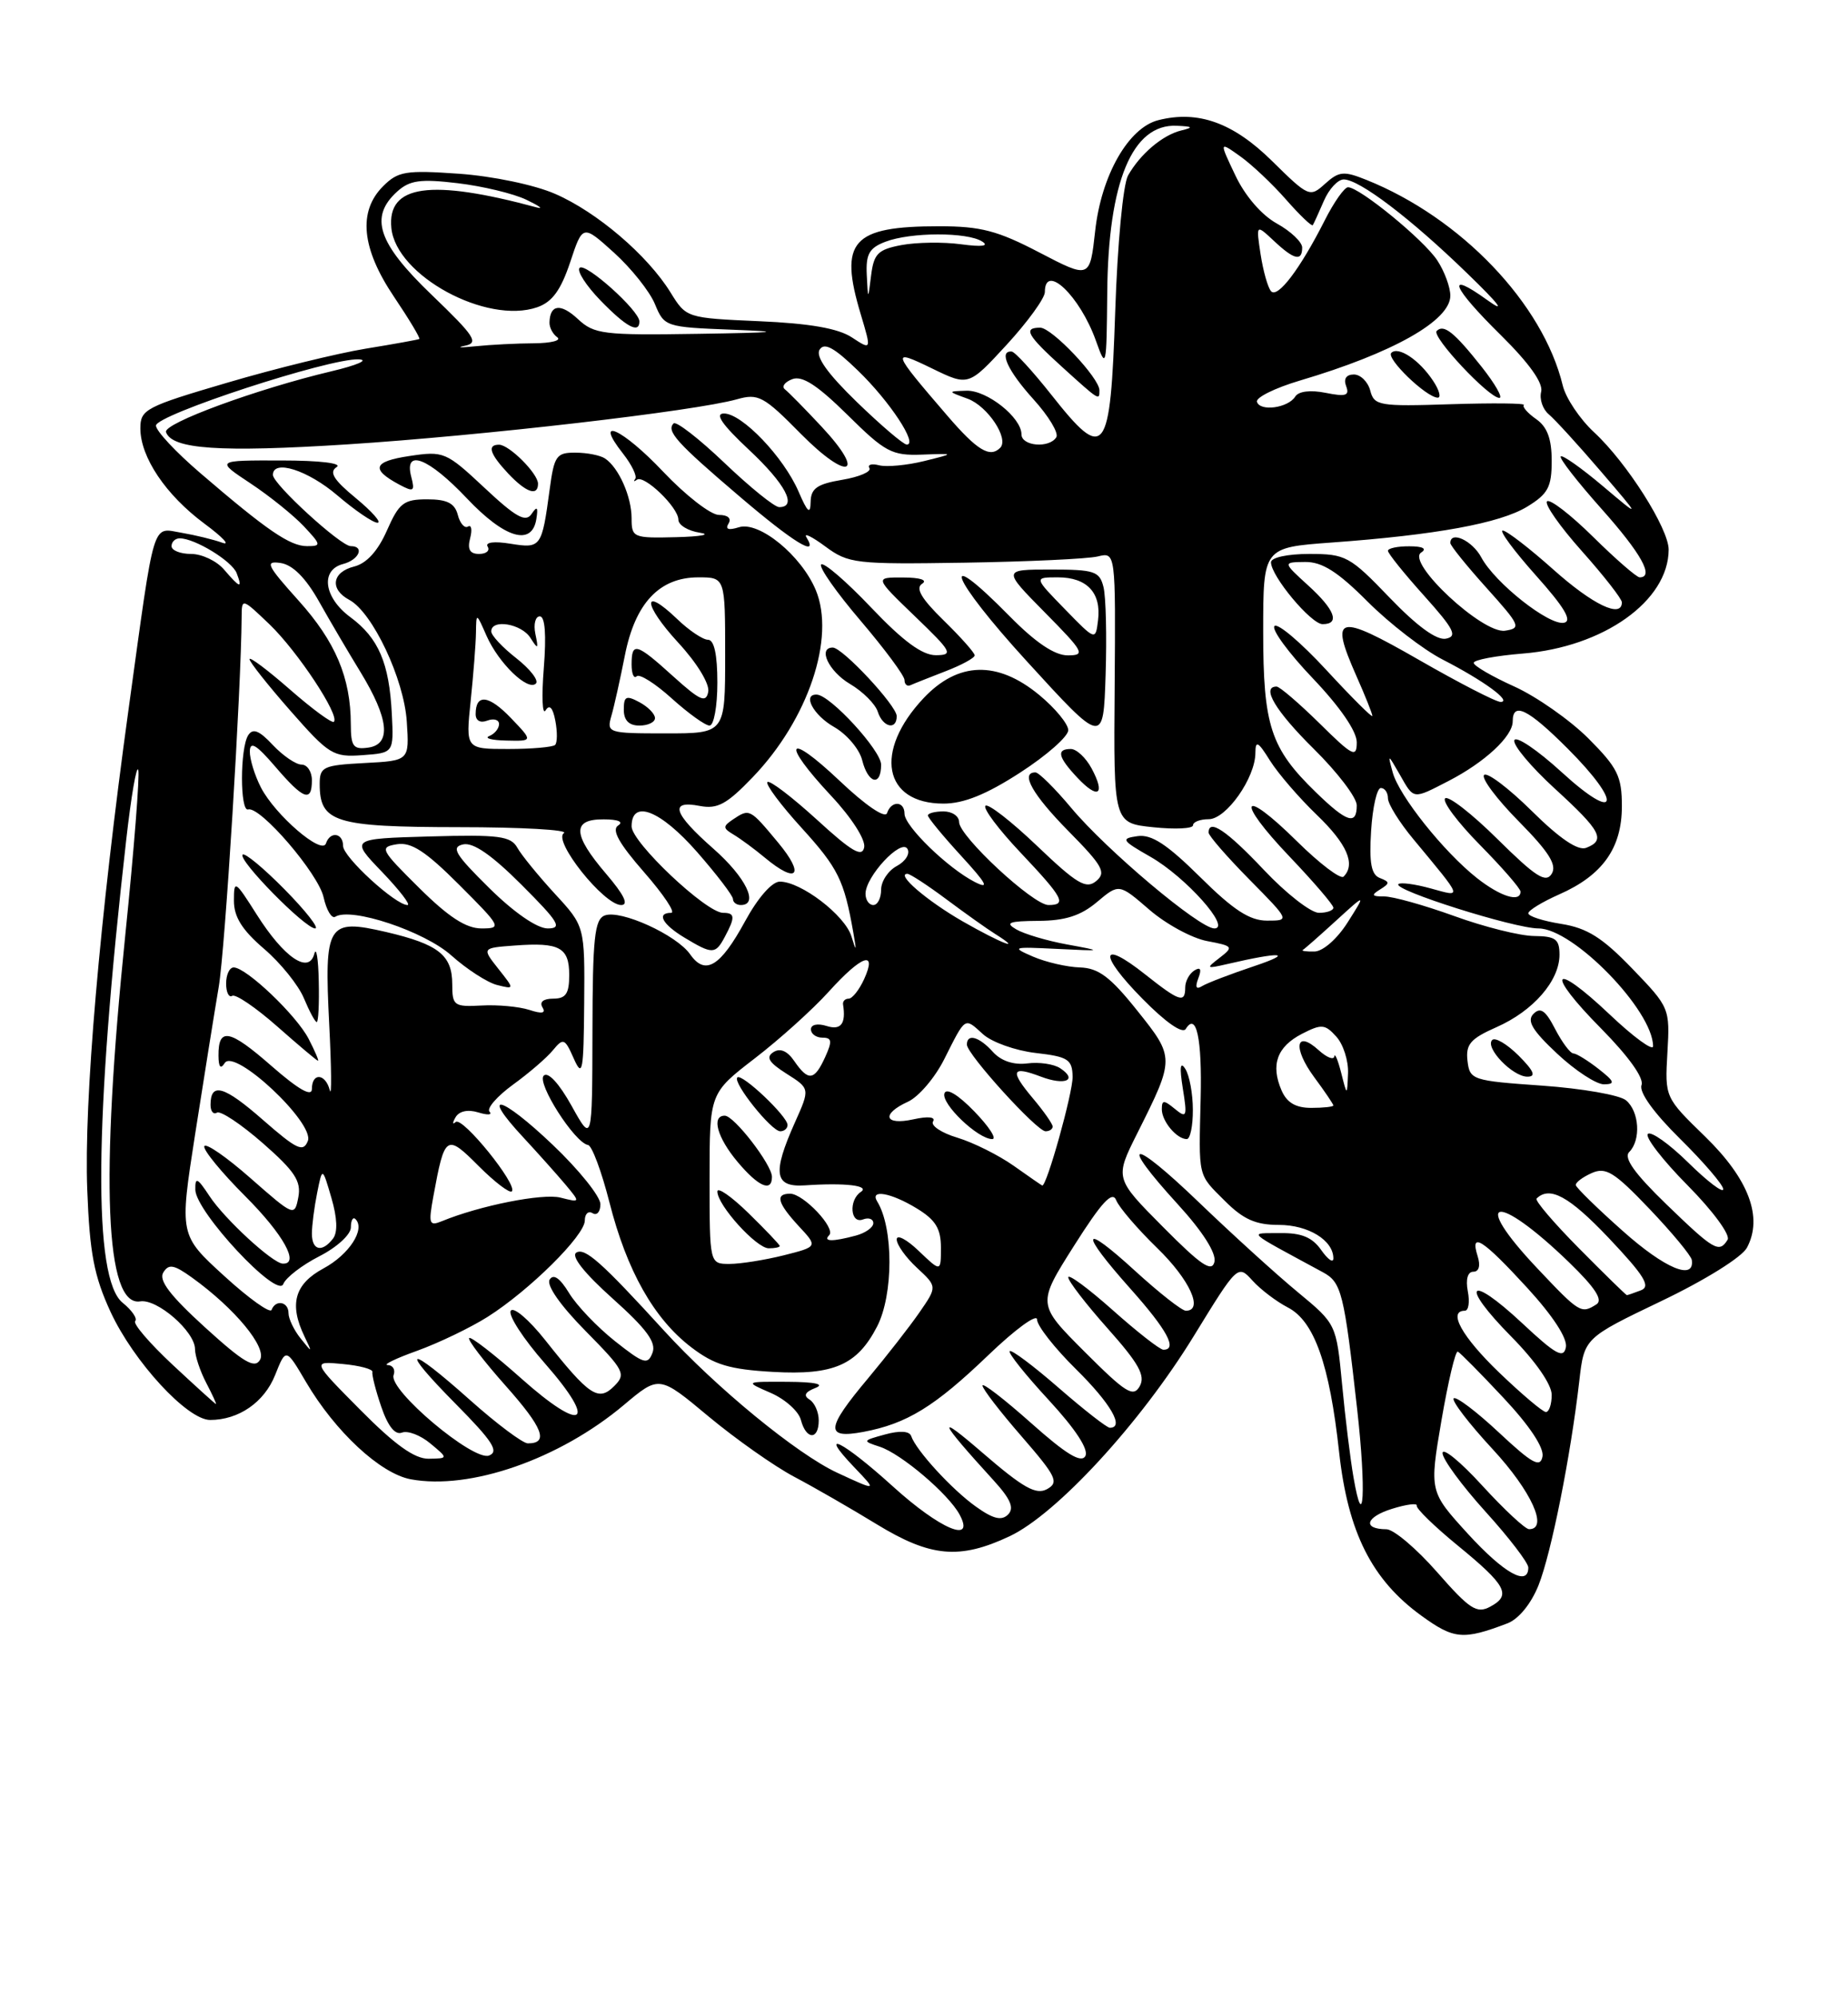 <?xml version="1.0" encoding="UTF-8" standalone="no"?>
<!DOCTYPE svg PUBLIC "-//W3C//DTD SVG 1.1//EN" "http://www.w3.org/Graphics/SVG/1.1/DTD/svg11.dtd" >
<svg xmlns="http://www.w3.org/2000/svg" xmlns:xlink="http://www.w3.org/1999/xlink" version="1.1" viewBox="0 0 237 256">
 <g >
 <path fill="currentColor"
d=" M 193.32 208.07 C 194.76 207.52 196.35 205.58 197.31 203.19 C 198.94 199.10 201.43 186.64 202.54 177.00 C 203.17 171.50 203.17 171.50 213.04 166.77 C 218.67 164.08 223.40 161.13 224.04 159.92 C 226.12 156.03 224.28 151.14 218.69 145.69 C 213.51 140.66 213.51 140.66 213.84 134.91 C 214.17 129.24 214.12 129.11 209.32 124.14 C 205.50 120.18 203.56 118.95 200.23 118.42 C 197.90 118.05 196.00 117.44 196.00 117.06 C 196.00 116.69 197.79 115.60 199.98 114.63 C 205.53 112.18 208.00 108.70 208.00 103.34 C 208.00 99.50 207.46 98.41 203.70 94.64 C 201.33 92.28 197.05 89.28 194.20 87.99 C 191.34 86.70 189.00 85.34 189.00 84.96 C 189.00 84.58 191.83 84.05 195.28 83.77 C 205.66 82.94 213.98 77.01 214.00 70.45 C 214.00 67.74 208.64 59.30 204.45 55.42 C 202.62 53.73 200.81 51.03 200.42 49.42 C 197.89 38.93 187.38 27.92 175.22 23.05 C 172.33 21.89 171.72 21.95 169.94 23.55 C 167.99 25.32 167.83 25.26 163.15 20.65 C 158.16 15.73 153.67 14.11 148.56 15.40 C 144.72 16.36 141.23 22.48 140.45 29.62 C 139.77 35.73 139.77 35.73 133.31 32.37 C 127.95 29.57 125.77 29.00 120.47 29.00 C 109.25 29.00 107.56 30.89 110.39 40.29 C 111.77 44.90 111.77 44.90 109.24 43.24 C 107.49 42.09 103.82 41.45 97.36 41.17 C 88.04 40.76 88.01 40.75 85.99 37.48 C 83.04 32.71 76.54 27.16 71.17 24.84 C 68.53 23.69 63.19 22.58 58.88 22.27 C 52.04 21.79 51.05 21.95 49.13 23.87 C 45.89 27.11 46.36 31.85 50.53 38.04 C 52.47 40.92 53.93 43.36 53.78 43.45 C 53.62 43.54 50.53 44.10 46.90 44.69 C 43.26 45.29 35.28 47.24 29.15 49.05 C 18.66 52.13 18.00 52.48 18.00 54.91 C 18.01 58.61 21.26 63.44 26.22 67.12 C 28.57 68.86 29.60 69.96 28.50 69.56 C 27.40 69.16 25.06 68.59 23.30 68.29 C 19.44 67.64 19.91 66.12 16.51 90.74 C 12.77 117.81 10.75 141.24 11.19 152.50 C 11.50 160.64 12.06 163.55 14.18 168.15 C 17.14 174.53 24.02 182.00 26.95 182.00 C 30.61 182.00 33.89 179.73 35.28 176.25 C 36.67 172.76 36.67 172.76 39.24 177.13 C 42.99 183.50 48.76 188.86 52.66 189.60 C 60.27 191.02 71.75 187.03 80.02 180.07 C 84.54 176.27 84.54 176.27 90.87 181.55 C 94.36 184.45 99.30 187.93 101.85 189.28 C 104.41 190.63 109.17 193.37 112.44 195.37 C 119.35 199.59 123.06 199.92 129.47 196.91 C 135.51 194.07 146.26 182.40 153.12 171.21 C 158.72 162.09 158.75 162.07 160.62 164.13 C 161.65 165.27 163.69 166.82 165.16 167.58 C 168.55 169.33 170.51 174.86 171.74 186.15 C 172.87 196.40 175.93 202.49 182.29 207.09 C 186.47 210.12 187.64 210.23 193.32 208.07 Z  M 184.31 201.51 C 181.67 198.50 178.74 196.02 177.81 196.01 C 174.70 195.99 175.12 194.45 178.52 193.39 C 180.37 192.81 181.80 192.63 181.69 192.98 C 181.59 193.34 183.94 195.63 186.92 198.07 C 193.19 203.20 193.87 204.46 191.12 205.93 C 189.39 206.86 188.49 206.28 184.31 201.51 Z  M 188.25 196.59 C 183.31 191.17 183.31 191.17 184.86 182.07 C 185.72 177.07 186.66 173.09 186.96 173.24 C 187.26 173.38 189.91 176.06 192.84 179.19 C 196.15 182.72 198.04 185.56 197.82 186.69 C 197.53 188.17 196.51 187.61 192.22 183.60 C 189.33 180.90 186.73 178.94 186.43 179.23 C 186.14 179.53 188.39 182.47 191.45 185.77 C 196.40 191.12 198.62 196.00 196.10 196.00 C 195.61 196.00 192.91 193.49 190.10 190.42 C 187.30 187.35 185.00 185.47 185.00 186.25 C 185.00 187.02 187.47 190.39 190.50 193.74 C 193.53 197.08 196.00 200.31 196.00 200.91 C 196.00 203.40 192.90 201.67 188.25 196.59 Z  M 114.50 190.51 C 108.05 184.67 104.74 183.03 109.56 188.07 C 112.50 191.14 112.50 191.14 107.38 188.77 C 102.22 186.38 91.83 177.86 85.13 170.52 C 77.15 161.78 75.01 159.88 73.91 160.55 C 73.20 161.00 74.93 163.18 78.57 166.44 C 82.92 170.33 84.19 172.06 83.68 173.39 C 83.07 174.98 82.56 174.82 78.87 171.90 C 76.60 170.10 73.95 167.33 72.98 165.73 C 71.81 163.81 70.98 163.23 70.49 164.01 C 70.05 164.73 71.87 167.33 75.10 170.60 C 80.07 175.64 80.32 176.11 78.77 177.66 C 76.74 179.69 75.58 178.91 69.90 171.74 C 67.82 169.12 65.84 167.44 65.50 168.01 C 65.15 168.57 67.12 171.61 69.89 174.76 C 76.74 182.57 74.82 183.78 66.85 176.68 C 63.40 173.61 60.39 171.28 60.17 171.50 C 59.94 171.72 62.05 174.47 64.84 177.61 C 69.64 183.00 70.42 185.01 67.69 185.00 C 67.04 184.99 63.73 182.52 60.34 179.50 C 52.17 172.21 51.06 172.48 58.46 179.96 C 63.18 184.73 64.03 186.05 62.72 186.56 C 60.70 187.33 49.78 178.13 50.48 176.25 C 50.73 175.56 50.39 174.98 49.72 174.96 C 49.05 174.94 50.76 174.11 53.53 173.12 C 56.29 172.12 60.34 170.17 62.53 168.79 C 67.90 165.39 75.00 158.36 75.00 156.44 C 75.00 155.58 75.45 155.16 76.00 155.50 C 76.55 155.84 77.00 155.32 77.00 154.34 C 77.00 153.36 74.25 149.93 70.88 146.73 C 64.24 140.41 61.46 139.71 67.10 145.77 C 69.00 147.82 71.44 150.55 72.51 151.82 C 74.45 154.15 74.45 154.15 71.87 153.50 C 69.57 152.93 61.55 154.52 56.68 156.52 C 55.04 157.19 54.93 156.88 55.57 153.38 C 57.03 145.42 57.23 145.29 61.39 149.46 C 63.45 151.52 65.36 152.97 65.64 152.70 C 66.44 151.89 59.29 143.05 58.44 143.81 C 58.02 144.19 58.01 143.92 58.42 143.21 C 58.88 142.41 60.00 142.17 61.33 142.58 C 62.53 142.95 63.18 142.91 62.78 142.49 C 62.39 142.07 63.74 140.52 65.78 139.03 C 67.83 137.55 70.14 135.56 70.92 134.60 C 72.24 133.00 72.44 133.08 73.59 135.69 C 74.70 138.18 74.85 137.38 74.92 128.61 C 75.00 118.72 75.00 118.72 71.16 114.56 C 69.05 112.26 66.88 109.61 66.35 108.66 C 65.51 107.16 63.99 106.96 55.14 107.21 C 44.90 107.50 44.90 107.50 48.99 111.75 C 51.23 114.09 52.71 116.00 52.26 116.00 C 50.72 116.00 44.00 109.85 44.00 108.43 C 44.00 106.74 42.33 106.51 41.80 108.11 C 41.29 109.64 35.29 104.47 33.46 100.93 C 32.66 99.37 32.02 97.29 32.04 96.30 C 32.07 94.95 32.88 95.45 35.29 98.25 C 38.92 102.49 40.00 102.89 40.00 100.00 C 40.00 98.90 39.40 98.00 38.67 98.00 C 37.95 98.00 36.29 96.87 34.99 95.49 C 33.24 93.62 32.43 93.30 31.83 94.24 C 30.77 95.91 30.77 104.07 31.82 103.75 C 33.36 103.28 40.84 111.98 41.50 115.01 C 41.87 116.66 42.54 117.79 43.00 117.50 C 45.03 116.24 54.40 119.36 57.87 122.45 C 59.86 124.23 62.51 125.94 63.75 126.25 C 66.00 126.81 66.00 126.81 63.90 124.16 C 61.80 121.50 61.80 121.50 66.02 121.19 C 71.76 120.76 73.00 121.43 73.00 124.97 C 73.00 127.36 72.57 128.00 70.94 128.00 C 69.69 128.00 69.15 128.43 69.57 129.11 C 70.04 129.87 69.52 129.98 67.88 129.44 C 66.57 129.02 63.81 128.76 61.75 128.88 C 58.23 129.07 58.00 128.90 58.00 126.16 C 58.00 122.42 56.24 121.03 49.53 119.46 C 41.98 117.71 41.57 118.38 42.22 131.28 C 42.51 136.90 42.54 140.71 42.30 139.75 C 41.74 137.57 40.00 137.44 40.00 139.58 C 40.00 140.63 38.29 139.66 34.82 136.63 C 29.43 131.91 27.99 131.63 28.02 135.31 C 28.03 136.78 28.29 137.09 28.82 136.25 C 30.07 134.29 40.38 143.96 39.48 146.24 C 38.89 147.73 38.07 147.34 33.72 143.54 C 28.72 139.16 27.00 138.67 27.00 141.62 C 27.00 142.44 27.37 142.89 27.82 142.61 C 28.28 142.33 30.92 144.09 33.69 146.51 C 37.81 150.12 38.65 151.39 38.26 153.45 C 37.78 155.94 37.72 155.92 32.14 151.02 C 29.04 148.29 26.37 146.45 26.20 146.92 C 26.04 147.39 28.40 150.27 31.45 153.32 C 36.34 158.21 38.49 162.08 36.25 161.96 C 34.93 161.89 28.78 156.22 26.87 153.31 C 25.30 150.93 25.02 150.81 25.05 152.50 C 25.11 155.33 35.58 166.54 36.33 164.58 C 36.65 163.76 38.72 162.16 40.95 161.02 C 43.21 159.87 45.00 158.23 45.00 157.31 C 45.00 156.41 45.27 155.93 45.59 156.26 C 46.89 157.55 44.77 160.81 41.48 162.58 C 37.77 164.58 37.05 167.17 39.06 171.32 C 40.07 173.43 40.06 173.43 38.56 171.56 C 37.70 170.49 37.00 169.03 37.00 168.31 C 37.00 166.84 35.35 166.52 34.83 167.89 C 34.65 168.38 31.91 166.43 28.75 163.54 C 23.01 158.30 23.01 158.30 25.02 145.40 C 26.13 138.31 27.49 129.80 28.05 126.50 C 28.88 121.59 30.93 88.35 30.99 79.05 C 31.00 76.64 31.05 76.66 34.59 80.05 C 38.19 83.52 43.61 91.72 42.82 92.51 C 42.59 92.75 40.06 90.89 37.20 88.39 C 34.34 85.89 32.00 84.13 32.00 84.49 C 32.00 84.84 34.36 87.82 37.25 91.11 C 42.19 96.73 42.73 97.07 46.50 96.79 C 50.50 96.50 50.50 96.50 50.25 91.50 C 49.92 84.99 48.55 81.78 44.94 79.11 C 41.53 76.60 41.05 73.06 44.00 72.29 C 46.06 71.75 46.80 70.00 44.98 70.00 C 43.69 70.00 35.00 62.05 35.00 60.87 C 35.00 58.83 39.48 60.26 43.27 63.50 C 45.52 65.42 47.83 67.00 48.41 67.00 C 48.98 67.00 47.74 65.59 45.65 63.86 C 42.78 61.50 42.17 60.51 43.17 59.87 C 43.95 59.38 41.05 59.02 36.08 59.02 C 27.66 59.00 27.66 59.00 32.10 61.94 C 34.55 63.56 37.63 66.04 38.95 67.44 C 41.21 69.85 41.23 70.00 39.37 70.00 C 37.19 70.00 34.24 67.98 25.68 60.63 C 22.55 57.95 20.00 55.22 20.00 54.55 C 20.00 53.17 42.26 45.89 46.00 46.06 C 47.38 46.12 45.80 46.81 42.50 47.59 C 32.96 49.85 20.92 54.27 21.29 55.38 C 22.03 57.58 28.21 58.00 44.50 56.96 C 61.82 55.85 89.08 52.70 94.50 51.18 C 97.25 50.40 97.94 50.77 102.72 55.62 C 108.79 61.76 111.19 60.92 105.36 54.68 C 103.24 52.41 101.12 50.26 100.67 49.91 C 100.21 49.56 100.63 48.97 101.60 48.60 C 102.88 48.11 104.80 49.35 108.68 53.17 C 113.52 57.96 114.37 58.41 118.25 58.27 C 122.50 58.11 122.50 58.11 118.50 59.10 C 116.30 59.64 113.71 59.88 112.75 59.64 C 111.79 59.39 111.22 59.55 111.50 60.00 C 111.78 60.45 110.21 61.13 108.00 61.50 C 104.79 62.04 103.99 62.60 103.96 64.34 C 103.93 66.00 103.57 65.69 102.41 63.00 C 100.50 58.58 95.16 53.00 92.85 53.00 C 91.62 53.00 92.60 54.42 96.04 57.64 C 100.74 62.03 102.30 65.00 99.93 65.00 C 99.33 65.00 96.18 62.45 92.92 59.34 C 89.66 56.23 86.72 53.95 86.39 54.27 C 85.42 55.24 86.78 56.76 94.74 63.54 C 101.76 69.54 105.09 71.58 103.42 68.86 C 103.03 68.24 104.12 68.77 105.84 70.04 C 108.82 72.24 109.69 72.34 123.74 72.12 C 131.86 71.99 139.53 71.63 140.79 71.32 C 143.08 70.76 143.08 70.76 142.95 88.13 C 142.81 105.50 142.81 105.50 147.91 106.03 C 150.71 106.32 153.00 106.21 153.00 105.78 C 153.00 105.35 153.91 105.00 155.01 105.00 C 157.26 105.00 160.99 99.71 161.00 96.50 C 161.01 94.85 161.34 95.03 162.88 97.50 C 163.92 99.15 166.62 102.28 168.88 104.45 C 172.76 108.18 173.89 110.78 172.31 112.36 C 171.93 112.74 169.24 110.70 166.33 107.83 C 159.16 100.75 158.35 102.42 165.38 109.79 C 168.47 113.03 171.00 115.98 171.00 116.34 C 171.00 116.70 170.17 117.00 169.15 117.00 C 168.12 117.00 164.95 114.53 162.09 111.50 C 157.31 106.44 155.00 104.89 155.00 106.72 C 155.00 107.11 157.35 109.81 160.22 112.72 C 165.43 118.00 165.43 118.00 162.49 118.00 C 160.27 118.00 158.19 116.65 153.91 112.41 C 149.66 108.21 147.68 106.91 145.88 107.17 C 143.70 107.48 143.84 107.71 147.56 109.83 C 152.07 112.41 157.95 119.00 155.74 119.00 C 153.83 119.00 141.92 108.98 137.39 103.56 C 135.29 101.05 133.22 99.00 132.79 99.00 C 130.80 99.00 132.42 101.86 137.05 106.55 C 141.43 110.99 141.90 111.84 140.58 112.93 C 139.30 114.00 138.11 113.30 133.02 108.44 C 129.70 105.27 126.71 102.95 126.38 103.28 C 126.05 103.62 128.08 106.32 130.89 109.29 C 136.37 115.09 136.86 116.00 134.46 116.00 C 132.50 116.00 123.00 107.18 123.00 105.36 C 123.00 104.61 122.10 104.00 121.00 104.00 C 119.90 104.00 119.00 104.24 119.00 104.52 C 119.00 104.81 120.91 107.13 123.25 109.68 C 126.57 113.30 126.95 114.03 125.00 113.04 C 121.56 111.28 116.00 105.89 116.00 104.30 C 116.00 102.65 114.30 102.59 113.76 104.22 C 113.52 104.94 111.00 103.23 107.68 100.08 C 100.89 93.66 100.09 95.04 106.58 101.99 C 109.20 104.78 111.02 107.62 110.83 108.60 C 110.57 109.94 109.23 109.15 104.72 105.02 C 101.53 102.12 98.70 99.96 98.42 100.24 C 98.15 100.52 100.12 103.17 102.81 106.12 C 107.50 111.28 108.25 112.81 109.43 119.50 C 109.87 121.99 109.83 122.08 109.19 120.01 C 108.35 117.30 102.72 113.00 100.01 113.00 C 99.01 113.00 97.20 115.06 95.56 118.07 C 92.38 123.91 90.44 125.08 88.51 122.32 C 86.76 119.82 79.58 116.56 77.55 117.34 C 76.25 117.84 76.00 120.24 75.98 132.22 C 75.95 146.50 75.95 146.50 73.30 141.73 C 71.71 138.87 70.28 137.32 69.73 137.87 C 68.80 138.80 73.70 146.48 75.42 146.76 C 75.92 146.85 77.15 150.15 78.16 154.11 C 80.39 162.88 83.86 169.03 88.66 172.69 C 91.61 174.94 93.55 175.52 99.14 175.84 C 106.92 176.28 109.93 174.96 112.48 170.03 C 114.59 165.96 114.60 157.39 112.50 154.00 C 111.50 152.38 114.26 152.86 117.58 154.89 C 119.98 156.35 120.67 157.47 120.67 159.91 C 120.67 163.05 120.67 163.05 117.83 160.34 C 116.28 158.85 115.00 158.18 115.00 158.86 C 115.00 159.54 116.17 161.18 117.60 162.50 C 120.20 164.91 120.20 164.91 117.92 168.21 C 116.67 170.02 113.70 173.82 111.33 176.66 C 105.90 183.13 105.78 184.45 110.72 183.53 C 116.31 182.48 119.86 180.30 126.75 173.69 C 130.19 170.39 133.00 168.33 133.00 169.13 C 133.00 169.92 135.25 172.79 138.00 175.50 C 142.45 179.89 144.25 183.00 142.33 183.00 C 141.96 183.00 139.01 180.70 135.78 177.89 C 132.54 175.07 129.71 172.95 129.49 173.18 C 129.26 173.40 131.52 176.23 134.50 179.45 C 137.96 183.20 139.65 185.80 139.19 186.63 C 138.66 187.57 136.72 186.39 132.23 182.39 C 128.80 179.34 126.00 177.18 126.00 177.59 C 126.00 178.01 128.26 180.94 131.02 184.11 C 135.47 189.24 135.84 189.99 134.29 190.86 C 132.88 191.64 131.25 190.73 126.02 186.22 C 119.93 180.96 120.33 181.97 127.43 189.75 C 129.62 192.15 130.10 193.30 129.28 194.12 C 128.45 194.95 127.37 194.69 125.16 193.11 C 122.09 190.93 117.47 185.89 116.85 184.05 C 116.63 183.42 115.38 183.34 113.50 183.86 C 110.59 184.65 110.57 184.70 112.82 185.43 C 115.56 186.32 121.66 191.50 123.07 194.14 C 125.10 197.92 120.56 196.01 114.50 190.51 Z  M 105.00 182.06 C 105.00 180.99 104.47 179.79 103.82 179.39 C 103.00 178.88 103.24 178.42 104.57 177.90 C 105.82 177.41 104.55 177.13 101.00 177.11 C 95.50 177.08 95.50 177.08 98.84 178.53 C 100.68 179.33 102.42 180.88 102.71 181.99 C 103.38 184.56 105.00 184.61 105.00 182.06 Z  M 39.58 133.15 C 38.01 130.12 31.58 124.00 29.97 124.00 C 29.43 124.00 29.00 124.93 29.00 126.06 C 29.00 127.19 29.35 127.90 29.78 127.64 C 30.20 127.37 32.79 129.13 35.53 131.54 C 38.26 133.95 40.62 135.94 40.78 135.96 C 40.93 135.98 40.39 134.72 39.58 133.15 Z  M 40.88 125.75 C 40.82 122.86 40.56 121.29 40.31 122.25 C 39.61 124.91 36.43 122.75 32.93 117.23 C 30.12 112.80 30.00 112.73 30.00 115.46 C 30.00 117.53 31.06 119.21 33.86 121.61 C 35.99 123.43 38.29 126.29 38.98 127.96 C 39.68 129.63 40.41 131.00 40.62 131.00 C 40.83 131.00 40.95 128.64 40.88 125.75 Z  M 92.96 120.07 C 94.31 117.55 94.27 117.00 92.73 117.00 C 90.57 117.00 81.00 107.96 81.00 105.92 C 81.00 102.39 84.71 103.85 89.42 109.23 C 91.94 112.11 94.00 114.81 94.00 115.23 C 94.00 115.65 94.45 116.00 95.00 116.00 C 97.38 116.00 95.66 112.45 91.50 108.79 C 86.33 104.24 85.79 102.53 89.75 103.30 C 92.02 103.73 93.21 103.08 96.54 99.61 C 103.65 92.21 107.17 81.74 104.62 75.63 C 102.76 71.18 97.34 66.76 94.76 67.58 C 93.42 68.00 92.98 67.84 93.43 67.11 C 93.84 66.44 93.35 66.00 92.20 66.00 C 91.15 66.00 87.93 63.50 85.04 60.45 C 79.81 54.92 76.02 53.22 79.90 58.14 C 81.02 59.57 81.72 61.02 81.47 61.37 C 81.21 61.71 81.30 61.77 81.68 61.49 C 82.59 60.80 87.00 65.03 87.00 66.61 C 87.00 67.30 88.24 68.05 89.75 68.28 C 91.26 68.51 89.91 68.77 86.75 68.85 C 81.21 68.99 81.00 68.91 81.00 66.43 C 81.00 63.65 79.35 59.94 77.60 58.77 C 77.00 58.36 75.29 58.02 73.81 58.02 C 71.36 58.00 71.07 58.41 70.49 62.75 C 69.49 70.17 69.38 70.32 65.46 69.69 C 63.38 69.35 62.19 69.50 62.54 70.06 C 62.86 70.58 62.36 71.00 61.44 71.00 C 60.26 71.00 59.92 70.41 60.29 69.00 C 60.58 67.90 60.46 67.22 60.02 67.49 C 59.58 67.76 58.99 67.08 58.71 65.99 C 58.32 64.50 57.34 64.00 54.79 64.00 C 51.78 64.00 51.18 64.46 49.62 68.00 C 48.47 70.61 47.02 72.21 45.43 72.61 C 42.57 73.32 42.25 75.53 44.80 76.89 C 47.78 78.49 51.82 87.04 52.17 92.50 C 52.50 97.50 52.50 97.50 46.75 97.80 C 41.45 98.08 41.00 98.28 41.00 100.48 C 41.00 105.40 42.92 106.00 58.82 106.02 C 66.89 106.02 72.97 106.37 72.32 106.78 C 70.84 107.72 77.44 116.00 79.66 116.00 C 80.67 116.00 80.04 114.70 77.74 112.01 C 73.42 106.96 73.33 104.99 77.42 105.02 C 79.28 105.02 80.01 105.34 79.27 105.81 C 78.41 106.36 79.38 108.11 82.60 111.79 C 85.11 114.66 86.67 117.00 86.08 117.00 C 84.16 117.00 84.93 118.46 87.75 120.16 C 91.38 122.35 91.75 122.34 92.96 120.07 Z  M 36.52 114.02 C 33.83 111.29 31.40 109.27 31.12 109.54 C 30.47 110.20 39.12 119.00 40.42 119.00 C 40.97 119.00 39.22 116.76 36.52 114.02 Z  M 99.81 108.02 C 96.15 103.62 96.13 103.61 94.00 105.03 C 92.68 105.92 92.69 106.15 94.09 106.98 C 94.96 107.50 96.76 108.82 98.09 109.93 C 102.22 113.37 103.28 112.20 99.81 108.02 Z  M 130.84 99.02 C 134.23 96.83 137.00 94.39 137.00 93.59 C 137.00 92.80 135.32 90.76 133.27 89.07 C 127.91 84.65 122.88 84.79 118.45 89.48 C 112.02 96.30 113.29 103.00 121.00 103.00 C 123.60 103.00 126.50 101.83 130.84 99.02 Z  M 140.00 98.50 C 139.26 97.12 138.06 96.00 137.33 96.00 C 135.44 96.00 135.68 97.03 138.17 99.68 C 140.83 102.51 141.81 101.88 140.00 98.50 Z  M 113.00 98.01 C 113.00 96.19 106.48 89.09 104.75 89.03 C 102.86 88.96 104.31 91.67 106.97 93.18 C 108.60 94.11 110.22 96.02 110.57 97.43 C 111.33 100.46 113.00 100.86 113.00 98.01 Z  M 141.52 75.25 C 141.02 73.22 140.36 73.00 134.77 73.00 C 128.57 73.00 128.57 73.00 134.00 78.50 C 139.03 83.59 139.24 84.00 136.93 84.00 C 135.25 84.00 132.81 82.36 129.50 79.00 C 120.17 69.53 121.87 74.02 131.68 84.75 C 141.50 95.50 141.50 95.50 141.79 86.50 C 141.95 81.55 141.83 76.49 141.52 75.25 Z  M 115.00 91.79 C 115.00 90.45 108.05 83.00 106.80 83.00 C 104.84 83.00 106.28 86.05 109.00 87.66 C 110.65 88.63 112.26 90.24 112.57 91.22 C 113.21 93.22 115.00 93.65 115.00 91.79 Z  M 121.25 86.04 C 123.31 85.25 125.00 84.33 125.00 84.00 C 125.00 83.67 123.20 81.65 121.01 79.51 C 118.16 76.73 117.37 75.38 118.26 74.82 C 119.00 74.35 118.01 74.02 115.82 74.02 C 112.15 74.00 112.15 74.00 117.32 78.98 C 122.09 83.56 122.30 83.96 120.03 83.98 C 118.28 83.99 115.83 82.19 111.73 77.88 C 108.53 74.51 105.64 72.03 105.31 72.35 C 104.99 72.68 107.26 75.92 110.36 79.55 C 113.46 83.19 116.00 86.61 116.00 87.16 C 116.00 87.72 116.34 88.01 116.75 87.83 C 117.16 87.64 119.19 86.84 121.25 86.04 Z  M 68.79 66.50 C 69.03 64.97 68.88 64.83 68.16 65.89 C 67.41 66.99 66.15 66.29 62.13 62.52 C 57.20 57.91 56.90 57.79 52.50 58.45 C 47.86 59.14 47.51 60.13 51.20 62.11 C 53.06 63.10 53.23 62.99 52.74 61.11 C 51.78 57.44 54.95 58.67 59.88 63.88 C 64.75 69.03 68.24 70.05 68.79 66.50 Z  M 69.00 62.00 C 69.00 60.70 65.30 57.00 64.00 57.00 C 62.44 57.00 62.81 58.17 65.17 60.69 C 67.47 63.13 69.00 63.66 69.00 62.00 Z  M 173.58 189.34 C 173.18 187.06 172.52 181.71 172.12 177.45 C 171.38 169.71 171.38 169.71 166.44 165.62 C 163.72 163.38 158.01 158.19 153.75 154.10 C 145.03 145.72 143.33 145.91 151.08 154.39 C 154.25 157.86 156.00 160.62 155.75 161.73 C 155.42 163.12 154.03 162.18 149.15 157.26 C 142.96 151.03 142.96 151.03 145.85 145.26 C 150.68 135.63 150.68 135.57 145.83 129.51 C 142.40 125.21 140.88 124.08 138.50 124.00 C 136.85 123.95 134.15 123.33 132.50 122.62 C 129.66 121.39 129.82 121.34 135.50 121.62 C 141.50 121.91 141.50 121.91 136.83 121.05 C 134.26 120.58 131.34 119.71 130.33 119.12 C 128.85 118.26 129.38 118.06 133.17 118.03 C 136.61 118.01 138.60 117.37 140.68 115.62 C 143.51 113.24 143.51 113.24 147.40 116.60 C 149.54 118.45 152.88 120.26 154.81 120.62 C 158.15 121.25 158.23 121.36 156.42 122.76 C 154.62 124.14 154.68 124.19 157.37 123.57 C 164.28 121.96 166.05 122.08 160.91 123.81 C 157.83 124.84 154.80 126.00 154.17 126.39 C 153.40 126.87 153.24 126.54 153.68 125.39 C 154.13 124.22 153.96 123.90 153.17 124.39 C 152.53 124.79 152.00 125.77 152.00 126.56 C 152.00 128.62 151.28 128.39 146.85 124.88 C 141.07 120.30 140.85 122.27 146.51 128.01 C 149.49 131.04 151.66 132.55 152.07 131.88 C 153.43 129.68 154.17 133.11 153.98 140.79 C 153.73 151.06 153.58 150.43 157.08 153.92 C 159.45 156.29 161.04 157.00 164.01 157.00 C 167.78 157.00 171.00 158.97 171.00 161.29 C 171.00 161.93 170.30 161.44 169.44 160.22 C 168.30 158.59 166.91 158.01 164.19 158.05 C 160.10 158.10 159.53 157.58 169.66 163.07 C 172.05 164.36 172.37 165.65 174.06 180.70 C 175.22 191.06 174.89 196.94 173.58 189.34 Z  M 152.98 142.25 C 152.98 140.19 152.54 137.82 152.01 137.00 C 151.36 135.98 151.26 136.79 151.69 139.50 C 152.28 143.15 152.19 143.38 150.67 142.13 C 149.25 140.96 149.00 140.97 149.00 142.18 C 149.00 143.72 150.91 146.00 152.20 146.00 C 152.64 146.00 152.99 144.31 152.98 142.25 Z  M 46.22 180.72 C 40.00 174.45 40.00 174.45 43.97 174.83 C 46.15 175.03 47.86 175.50 47.76 175.85 C 47.67 176.21 48.18 178.22 48.90 180.32 C 49.75 182.81 50.67 183.96 51.55 183.62 C 52.29 183.33 53.94 183.96 55.20 185.02 C 57.50 186.93 57.50 186.93 54.97 186.97 C 53.17 186.99 50.65 185.19 46.22 180.72 Z  M 192.25 175.91 C 187.48 171.32 185.64 168.00 187.86 168.00 C 188.34 168.00 188.51 166.88 188.24 165.50 C 187.95 163.97 188.23 163.00 188.95 163.00 C 189.68 163.00 189.89 162.23 189.50 161.00 C 188.48 157.78 190.15 158.84 195.84 165.04 C 199.15 168.65 201.04 171.54 200.82 172.68 C 200.53 174.18 199.53 173.63 195.22 169.60 C 188.30 163.14 187.14 164.55 193.81 171.31 C 196.92 174.46 199.00 177.45 199.00 178.78 C 199.00 180.00 198.66 180.99 198.25 180.98 C 197.84 180.97 195.14 178.68 192.25 175.91 Z  M 22.13 174.92 C 19.18 172.16 17.02 169.65 17.34 169.33 C 17.65 169.01 16.93 167.95 15.72 166.97 C 11.92 163.90 12.08 143.71 16.19 107.62 C 16.82 102.06 17.51 98.04 17.73 98.68 C 17.94 99.32 17.19 108.88 16.06 119.92 C 12.84 151.32 13.50 167.53 17.98 166.80 C 20.16 166.45 25.00 170.66 25.01 172.92 C 25.01 173.79 25.66 175.74 26.45 177.25 C 27.24 178.76 27.80 179.98 27.69 179.96 C 27.59 179.94 25.08 177.67 22.13 174.92 Z  M 139.10 173.26 C 133.00 167.16 133.00 167.16 137.75 159.66 C 141.30 154.06 142.66 152.59 143.15 153.84 C 143.51 154.75 145.88 157.51 148.40 159.96 C 152.58 164.01 154.40 168.00 152.08 168.00 C 151.57 168.00 148.65 165.70 145.58 162.90 C 138.65 156.56 138.35 157.75 145.00 165.21 C 149.70 170.48 151.05 173.00 149.20 173.00 C 148.76 173.00 145.83 170.71 142.70 167.92 C 139.56 165.13 137.00 163.24 137.00 163.72 C 137.00 164.20 139.28 167.16 142.06 170.28 C 146.05 174.76 146.92 176.32 146.17 177.67 C 145.34 179.14 144.38 178.54 139.10 173.26 Z  M 26.29 170.13 C 21.83 166.07 20.32 164.10 20.94 163.10 C 21.64 161.96 22.30 162.08 24.65 163.77 C 30.13 167.72 34.26 172.71 33.35 174.29 C 32.67 175.47 31.25 174.64 26.29 170.13 Z  M 197.15 162.56 C 188.44 153.35 191.85 152.73 201.24 161.81 C 204.57 165.04 205.61 166.63 204.74 167.18 C 202.78 168.43 202.57 168.30 197.15 162.56 Z  M 202.53 160.03 C 199.27 156.74 196.81 153.86 197.06 153.62 C 198.75 151.97 201.24 153.34 206.29 158.65 C 210.88 163.50 211.74 164.89 210.45 165.38 C 209.56 165.72 208.75 166.00 208.64 166.00 C 208.53 166.00 205.78 163.31 202.53 160.03 Z  M 208.15 157.81 C 204.86 154.89 202.14 152.23 202.09 151.90 C 202.04 151.57 202.96 150.88 204.12 150.36 C 205.94 149.55 207.01 150.20 211.54 154.95 C 214.45 158.00 216.89 160.95 216.97 161.50 C 217.34 164.19 213.52 162.59 208.15 157.81 Z  M 91.00 151.06 C 91.00 140.12 91.00 140.12 96.79 135.66 C 99.98 133.21 104.25 129.36 106.29 127.10 C 110.50 122.44 112.54 121.71 110.82 125.50 C 110.19 126.88 109.30 128.00 108.84 128.00 C 108.38 128.00 108.05 128.34 108.12 128.75 C 108.51 131.22 107.85 132.09 106.00 131.50 C 104.85 131.14 104.00 131.32 104.00 131.93 C 104.00 132.52 104.67 133.00 105.48 133.00 C 106.69 133.00 106.75 133.45 105.82 135.50 C 104.44 138.52 103.67 138.62 101.87 136.01 C 100.97 134.69 100.05 134.30 99.18 134.86 C 98.18 135.50 98.61 136.19 100.87 137.62 C 103.89 139.53 103.89 139.53 101.94 143.88 C 99.02 150.42 99.31 152.20 103.25 151.93 C 108.38 151.58 111.61 151.96 110.40 152.77 C 108.82 153.82 109.05 156.92 110.67 156.30 C 111.40 156.02 112.00 156.23 112.00 156.78 C 112.00 157.32 110.99 158.04 109.75 158.37 C 106.77 159.17 105.51 159.15 106.34 158.32 C 107.23 157.44 103.04 153.00 101.33 153.00 C 99.38 153.00 99.70 154.19 102.44 157.16 C 104.89 159.79 104.89 159.79 100.50 160.90 C 98.09 161.50 94.96 162.00 93.56 162.00 C 91.00 162.00 91.00 162.00 91.00 151.06 Z  M 100.00 159.70 C 100.00 159.54 98.20 157.65 96.00 155.50 C 93.80 153.35 92.00 152.10 92.00 152.72 C 92.00 154.47 97.01 160.00 98.59 160.00 C 99.37 160.00 100.00 159.87 100.00 159.70 Z  M 99.00 150.84 C 99.00 149.29 94.15 143.00 92.95 143.00 C 91.20 143.00 91.98 145.82 94.59 148.92 C 97.26 152.10 99.00 152.86 99.00 150.84 Z  M 101.00 144.19 C 101.00 143.08 95.13 137.53 94.56 138.10 C 93.93 138.74 98.93 145.00 100.07 145.00 C 100.58 145.00 101.00 144.63 101.00 144.19 Z  M 40.00 158.12 C 40.00 157.09 40.30 154.75 40.67 152.91 C 41.34 149.56 41.34 149.56 42.50 153.53 C 43.25 156.09 43.33 157.94 42.71 158.75 C 41.31 160.58 40.00 160.28 40.00 158.12 Z  M 213.69 154.34 C 209.60 150.38 208.20 148.40 208.94 147.66 C 210.47 146.13 210.24 142.45 208.53 141.03 C 207.72 140.35 202.88 139.51 197.78 139.15 C 188.79 138.52 188.49 138.42 188.20 135.96 C 187.96 133.85 188.58 133.13 191.93 131.65 C 196.64 129.57 200.00 125.71 200.00 122.37 C 200.00 120.37 199.49 120.00 196.75 119.97 C 194.96 119.96 190.35 118.81 186.50 117.41 C 182.65 116.02 178.61 114.89 177.51 114.90 C 175.92 114.91 175.82 114.73 176.98 114.01 C 178.26 113.22 178.26 113.04 176.97 112.54 C 175.86 112.12 175.58 110.63 175.84 106.49 C 176.03 103.47 176.59 101.00 177.09 101.00 C 177.59 101.00 178.00 101.59 178.00 102.32 C 178.00 103.05 179.47 105.41 181.27 107.57 C 187.70 115.32 187.59 115.00 183.48 113.87 C 181.46 113.31 179.60 113.07 179.34 113.32 C 178.60 114.07 194.21 119.00 197.31 119.00 C 201.76 119.00 212.00 129.52 212.00 134.10 C 212.00 134.75 209.50 132.93 206.44 130.03 C 199.01 123.00 198.09 124.51 205.35 131.84 C 208.87 135.41 210.86 138.19 210.52 139.08 C 210.18 139.98 212.08 142.63 215.48 145.98 C 218.52 148.98 221.00 151.88 221.00 152.42 C 221.00 152.97 218.98 151.44 216.52 149.02 C 214.06 146.60 211.72 144.95 211.33 145.34 C 210.94 145.73 213.23 148.70 216.43 151.93 C 219.66 155.19 221.94 158.29 221.56 158.90 C 220.48 160.65 219.83 160.28 213.69 154.34 Z  M 205.00 137.00 C 203.62 135.92 202.17 135.03 201.78 135.02 C 201.38 135.01 200.33 133.60 199.44 131.89 C 198.21 129.50 197.56 129.05 196.66 129.95 C 195.78 130.84 196.50 132.06 199.71 135.06 C 202.03 137.23 204.73 138.99 205.71 138.98 C 207.19 138.96 207.07 138.62 205.00 137.00 Z  M 194.76 135.30 C 193.27 133.82 191.75 132.92 191.37 133.30 C 190.40 134.27 193.98 138.00 195.88 138.00 C 197.03 138.00 196.73 137.28 194.76 135.30 Z  M 130.00 149.42 C 128.07 148.06 124.83 146.44 122.78 145.82 C 120.74 145.21 119.33 144.27 119.66 143.74 C 120.02 143.16 119.03 143.05 117.13 143.47 C 113.40 144.29 112.97 142.79 116.46 141.20 C 117.81 140.58 119.89 138.15 121.08 135.79 C 123.88 130.23 123.66 130.38 126.06 132.55 C 127.19 133.58 130.23 134.66 132.81 134.96 C 136.98 135.44 137.51 135.78 137.56 138.00 C 137.60 140.03 134.22 152.13 133.66 151.95 C 133.57 151.92 131.93 150.79 130.00 149.42 Z  M 124.96 142.46 C 122.89 140.32 121.37 139.40 121.12 140.14 C 120.68 141.47 125.41 146.00 127.25 146.00 C 127.88 146.00 126.85 144.41 124.96 142.46 Z  M 135.00 144.39 C 135.00 144.06 133.86 142.43 132.46 140.77 C 129.47 137.21 129.71 136.56 133.50 138.00 C 136.59 139.17 138.27 138.44 135.97 136.92 C 135.16 136.38 133.26 136.10 131.75 136.30 C 130.00 136.52 128.39 135.99 127.34 134.83 C 125.58 132.87 124.00 132.43 124.00 133.89 C 124.00 135.12 132.97 145.00 134.09 145.00 C 134.59 145.00 135.00 144.73 135.00 144.39 Z  M 164.35 139.75 C 162.94 136.48 163.77 134.17 166.95 132.52 C 169.48 131.22 169.92 131.25 171.38 132.87 C 172.27 133.85 172.95 135.97 172.88 137.58 C 172.76 140.50 172.76 140.50 172.00 137.50 C 171.58 135.85 171.18 134.91 171.12 135.40 C 171.05 135.90 170.14 135.54 169.10 134.59 C 166.16 131.93 165.77 134.30 168.53 138.05 C 169.89 139.88 171.00 141.53 171.00 141.69 C 171.00 141.86 169.72 142.00 168.16 142.00 C 166.17 142.00 165.03 141.33 164.35 139.75 Z  M 167.09 121.75 C 167.33 121.61 169.25 119.92 171.35 118.00 C 175.19 114.50 175.19 114.50 172.84 118.21 C 171.50 120.33 169.68 121.93 168.58 121.96 C 167.53 121.98 166.86 121.89 167.09 121.75 Z  M 123.45 118.09 C 118.86 115.45 114.84 112.00 116.37 112.00 C 116.71 112.00 118.95 113.46 121.35 115.25 C 123.75 117.04 126.56 119.04 127.60 119.69 C 131.40 122.08 128.36 120.90 123.45 118.09 Z  M 53.75 113.80 C 48.78 108.88 48.63 108.58 50.90 108.21 C 52.75 107.91 54.59 109.11 58.89 113.41 C 64.29 118.81 64.39 119.00 61.74 119.00 C 59.77 119.00 57.51 117.53 53.75 113.80 Z  M 62.75 113.83 C 58.36 109.50 57.81 108.58 59.39 108.23 C 60.68 107.94 63.06 109.58 66.88 113.40 C 71.68 118.20 72.16 119.00 70.24 119.00 C 68.88 119.00 65.92 116.96 62.75 113.83 Z  M 111.00 114.56 C 111.00 112.35 115.55 107.46 116.37 108.79 C 116.75 109.40 116.14 110.39 115.03 110.99 C 113.91 111.58 113.00 112.95 113.00 114.04 C 113.00 115.12 112.55 116.00 112.00 116.00 C 111.45 116.00 111.00 115.35 111.00 114.56 Z  M 189.42 112.55 C 185.16 109.19 179.42 102.00 178.61 99.00 C 177.95 96.59 177.98 96.60 179.50 99.25 C 181.36 102.52 181.13 102.49 185.79 100.09 C 190.42 97.70 194.00 94.38 194.00 92.46 C 194.00 89.90 195.97 90.87 201.05 95.95 C 208.16 103.06 207.53 105.60 200.29 98.98 C 197.15 96.11 194.41 94.27 194.21 94.88 C 194.00 95.49 196.35 98.29 199.42 101.10 C 205.33 106.50 205.96 107.69 203.42 108.67 C 202.37 109.07 200.04 107.50 196.45 103.95 C 193.48 101.02 190.73 98.94 190.33 99.33 C 189.94 99.73 191.94 102.40 194.77 105.27 C 198.66 109.21 199.70 110.87 199.00 112.00 C 198.24 113.22 196.94 112.38 192.06 107.56 C 188.76 104.29 185.73 101.94 185.33 102.33 C 184.94 102.73 186.95 105.41 189.81 108.31 C 192.66 111.20 195.00 113.89 195.00 114.28 C 195.00 115.72 192.43 114.92 189.42 112.55 Z  M 168.75 101.54 C 162.94 95.90 162.00 93.04 162.00 80.94 C 162.00 70.18 162.00 70.18 170.75 69.54 C 184.15 68.57 192.36 67.07 195.84 64.95 C 198.53 63.31 199.00 62.44 199.00 59.07 C 199.00 56.25 198.43 54.71 197.01 53.72 C 195.91 52.95 195.20 52.14 195.43 51.91 C 195.66 51.68 191.44 51.64 186.05 51.81 C 176.87 52.11 176.23 52.00 175.73 50.06 C 175.43 48.93 174.48 48.00 173.63 48.00 C 172.65 48.00 172.28 48.56 172.64 49.50 C 173.10 50.71 172.60 50.87 170.00 50.35 C 168.05 49.96 166.53 50.15 166.11 50.83 C 165.20 52.29 161.59 52.79 161.20 51.50 C 161.04 50.95 163.51 49.73 166.70 48.78 C 178.63 45.25 186.00 41.10 186.00 37.90 C 186.00 36.81 185.25 34.78 184.33 33.38 C 182.61 30.75 174.36 24.00 172.88 24.00 C 172.42 24.00 171.07 25.91 169.89 28.25 C 166.74 34.47 163.86 38.27 163.01 37.33 C 162.60 36.87 162.00 34.75 161.67 32.61 C 161.08 28.73 161.08 28.73 163.36 30.86 C 165.95 33.30 167.00 33.55 167.00 31.73 C 167.00 31.03 165.54 29.64 163.75 28.65 C 161.80 27.57 159.67 25.11 158.43 22.48 C 156.35 18.11 156.35 18.11 159.06 20.04 C 160.55 21.10 163.20 23.60 164.94 25.59 C 166.69 27.58 168.23 29.05 168.36 28.86 C 168.49 28.66 169.13 27.26 169.78 25.75 C 170.43 24.24 171.57 23.00 172.33 23.00 C 174.33 23.00 180.92 28.00 188.16 35.03 C 192.30 39.03 193.20 40.23 190.75 38.47 C 185.29 34.53 186.16 36.74 192.55 43.03 C 196.13 46.57 197.93 49.11 197.65 50.21 C 197.41 51.16 197.85 52.46 198.63 53.11 C 199.41 53.76 202.40 57.03 205.28 60.39 C 210.50 66.48 210.50 66.48 205.54 62.29 C 202.80 59.98 200.39 58.28 200.16 58.50 C 199.94 58.73 202.29 61.74 205.37 65.20 C 210.48 70.93 212.19 74.00 210.28 74.00 C 209.89 74.00 207.20 71.66 204.31 68.81 C 201.41 65.95 198.76 63.91 198.40 64.26 C 198.05 64.62 200.06 67.49 202.88 70.65 C 205.70 73.81 208.00 76.76 208.00 77.20 C 208.00 79.30 204.29 77.53 199.21 73.00 C 196.13 70.25 193.20 68.00 192.72 68.00 C 192.24 68.00 194.15 70.59 196.97 73.75 C 200.64 77.85 201.67 79.59 200.58 79.82 C 198.68 80.21 191.73 74.73 189.97 71.44 C 188.82 69.29 186.00 67.98 186.00 69.60 C 186.00 69.93 188.09 72.52 190.64 75.35 C 194.98 80.18 195.13 80.52 193.01 80.84 C 190.14 81.26 180.29 72.07 182.26 70.82 C 183.04 70.32 182.47 70.02 180.75 70.02 C 179.24 70.01 178.00 70.27 178.00 70.60 C 178.00 70.93 180.08 73.52 182.63 76.35 C 186.48 80.64 186.95 81.56 185.44 81.86 C 184.25 82.10 181.73 80.26 178.22 76.61 C 173.11 71.29 172.58 71.00 167.92 71.00 C 165.10 71.00 163.00 71.46 163.00 72.07 C 163.00 73.84 168.14 80.00 169.62 80.00 C 171.89 80.00 171.20 78.15 167.75 75.02 C 164.50 72.06 164.50 72.06 167.39 72.03 C 169.56 72.01 171.57 73.28 175.39 77.11 C 178.20 79.92 182.53 83.26 185.00 84.53 C 190.25 87.22 193.95 89.92 192.46 89.97 C 191.89 89.99 187.17 87.56 181.96 84.57 C 171.48 78.56 170.49 78.80 173.93 86.59 C 175.07 89.15 176.00 91.48 176.00 91.76 C 176.00 92.04 173.35 89.40 170.11 85.89 C 166.86 82.37 163.87 79.83 163.45 80.24 C 163.03 80.65 165.23 83.66 168.34 86.92 C 171.84 90.59 174.00 93.72 174.00 95.14 C 174.00 97.18 173.49 96.93 169.22 92.71 C 166.58 90.12 164.11 88.00 163.72 88.00 C 161.70 88.00 163.58 91.14 168.50 96.00 C 171.53 98.99 174.00 102.23 174.00 103.22 C 174.00 105.82 172.74 105.42 168.75 101.54 Z  M 183.79 48.81 C 182.01 46.12 179.33 44.34 178.43 45.23 C 177.73 45.94 182.89 50.91 184.37 50.97 C 184.85 50.99 184.59 50.01 183.79 48.81 Z  M 190.01 47.01 C 186.49 42.57 185.16 41.51 184.25 42.42 C 183.55 43.12 190.93 51.00 192.29 51.00 C 192.77 51.00 191.75 49.21 190.01 47.01 Z  M 44.99 92.82 C 44.98 86.87 43.03 82.25 38.30 76.99 C 34.21 72.44 33.93 71.86 35.98 72.16 C 37.53 72.39 39.19 74.04 40.91 77.09 C 42.33 79.62 44.73 83.69 46.23 86.14 C 49.87 92.10 50.22 95.39 47.25 95.82 C 45.30 96.10 45.00 95.69 44.99 92.82 Z  M 28.73 73.00 C 27.79 71.90 25.89 71.00 24.51 71.00 C 23.13 71.00 22.00 70.55 22.00 70.00 C 22.00 69.45 22.47 69.00 23.05 69.00 C 24.99 69.00 29.75 71.91 30.35 73.46 C 31.13 75.50 30.79 75.40 28.73 73.00 Z  M 121.50 53.29 C 114.31 44.94 114.21 44.64 119.54 47.23 C 124.21 49.50 124.21 49.50 129.11 44.18 C 131.80 41.25 134.00 38.22 134.00 37.43 C 134.00 33.64 138.50 37.93 140.55 43.68 C 141.87 47.38 141.91 47.18 142.00 37.50 C 142.12 23.29 145.22 15.86 150.90 16.12 C 152.98 16.21 153.10 16.33 151.50 16.72 C 149.11 17.30 146.24 19.72 144.67 22.49 C 144.03 23.62 143.31 31.24 143.02 39.99 C 142.40 58.44 141.72 59.32 134.84 50.61 C 132.45 47.59 130.16 45.09 129.75 45.06 C 128.05 44.93 129.21 47.50 132.53 51.17 C 134.48 53.32 135.80 55.51 135.47 56.04 C 134.58 57.49 131.00 57.19 131.00 55.67 C 131.00 53.51 126.56 49.99 123.94 50.08 C 121.50 50.16 121.50 50.16 124.11 51.11 C 126.67 52.06 129.44 56.23 128.27 57.40 C 126.95 58.72 125.32 57.73 121.50 53.29 Z  M 141.00 50.03 C 141.00 48.44 134.90 42.00 133.40 42.00 C 131.17 42.00 131.72 42.97 136.25 47.07 C 141.01 51.38 141.00 51.37 141.00 50.03 Z  M 109.90 51.54 C 106.12 47.88 104.57 45.70 105.11 44.82 C 105.71 43.85 106.98 44.54 110.04 47.51 C 114.12 51.45 117.78 57.02 116.28 56.98 C 115.85 56.97 112.98 54.52 109.90 51.54 Z  M 59.61 44.32 C 61.45 43.95 60.90 43.11 55.36 37.79 C 48.44 31.15 47.33 27.82 50.94 24.55 C 52.55 23.10 53.91 22.91 58.69 23.48 C 61.89 23.86 65.85 24.81 67.50 25.60 C 69.15 26.39 69.76 26.83 68.85 26.59 C 55.19 22.90 49.65 23.68 50.19 29.22 C 50.78 35.32 62.40 41.63 68.90 39.38 C 70.82 38.71 71.92 37.20 73.12 33.62 C 74.73 28.76 74.73 28.76 78.75 32.39 C 80.96 34.39 83.32 37.35 83.99 38.97 C 85.19 41.88 85.35 41.93 93.86 42.26 C 100.71 42.52 99.79 42.63 89.44 42.79 C 77.39 42.98 76.20 42.84 74.12 40.90 C 71.91 38.84 70.53 39.01 70.47 41.33 C 70.45 41.98 70.90 42.83 71.47 43.23 C 72.03 43.64 70.70 43.98 68.50 44.00 C 66.30 44.01 62.92 44.18 61.00 44.38 C 59.08 44.58 58.45 44.55 59.61 44.32 Z  M 82.00 41.20 C 82.00 39.81 75.07 33.60 74.33 34.33 C 73.95 34.72 75.16 36.60 77.01 38.51 C 80.31 41.91 82.00 42.82 82.00 41.20 Z  M 111.16 35.23 C 111.03 32.56 111.48 31.77 113.57 30.98 C 116.79 29.75 124.03 29.73 125.95 30.95 C 126.89 31.54 125.96 31.67 123.26 31.31 C 120.99 31.00 117.55 31.05 115.62 31.41 C 112.60 31.98 112.07 32.51 111.72 35.28 C 111.32 38.50 111.32 38.50 111.16 35.23 Z  M 60.36 89.85 C 60.71 86.47 61.02 82.54 61.04 81.10 C 61.08 78.50 61.08 78.50 62.40 81.50 C 63.95 85.01 67.70 88.63 68.73 87.61 C 69.12 87.22 67.99 85.76 66.22 84.37 C 64.45 82.99 63.00 81.44 63.00 80.93 C 63.00 79.30 66.86 79.93 68.02 81.75 C 69.00 83.29 69.08 83.23 68.66 81.25 C 68.40 80.01 68.66 79.00 69.23 79.00 C 69.90 79.00 70.08 81.36 69.74 85.64 C 69.45 89.29 69.55 91.73 69.97 91.05 C 70.47 90.24 70.90 90.69 71.22 92.38 C 71.49 93.80 71.48 95.19 71.19 95.48 C 70.90 95.76 68.20 96.00 65.19 96.00 C 59.72 96.00 59.72 96.00 60.36 89.85 Z  M 65.53 92.04 C 62.69 89.07 61.00 88.88 61.00 91.53 C 61.00 92.37 61.60 92.71 62.50 92.36 C 63.33 92.05 64.00 92.25 64.00 92.81 C 64.00 93.37 63.44 94.06 62.75 94.34 C 62.06 94.62 63.05 94.88 64.94 94.92 C 68.37 95.00 68.37 95.00 65.53 92.04 Z  M 78.41 91.75 C 78.77 90.51 79.54 87.03 80.14 84.00 C 81.46 77.30 84.57 74.00 89.56 74.00 C 93.00 74.00 93.00 74.00 93.00 84.00 C 93.00 94.00 93.00 94.00 85.38 94.00 C 77.96 94.00 77.78 93.94 78.41 91.75 Z  M 84.00 92.04 C 84.00 91.50 83.10 90.59 82.00 90.00 C 80.30 89.09 80.00 89.24 80.00 90.96 C 80.00 92.33 80.66 93.00 82.00 93.00 C 83.10 93.00 84.00 92.57 84.00 92.04 Z  M 92.00 87.50 C 92.00 83.90 91.59 82.00 90.80 82.00 C 90.15 82.00 88.35 80.80 86.82 79.32 C 82.30 74.99 82.44 77.44 86.99 82.38 C 89.39 84.98 91.02 87.65 90.83 88.67 C 90.54 90.14 89.80 89.81 86.37 86.72 C 81.60 82.40 81.00 82.23 81.00 85.17 C 81.00 86.36 81.29 87.04 81.65 86.68 C 82.01 86.33 84.03 87.60 86.15 89.52 C 88.27 91.43 90.45 93.00 91.00 93.00 C 91.55 93.00 92.00 90.53 92.00 87.50 Z  M 136.55 78.06 C 132.59 74.00 132.59 74.00 135.67 74.00 C 139.40 74.00 141.26 75.98 140.82 79.50 C 140.50 82.12 140.50 82.12 136.55 78.06 Z "/>
</g>
</svg>